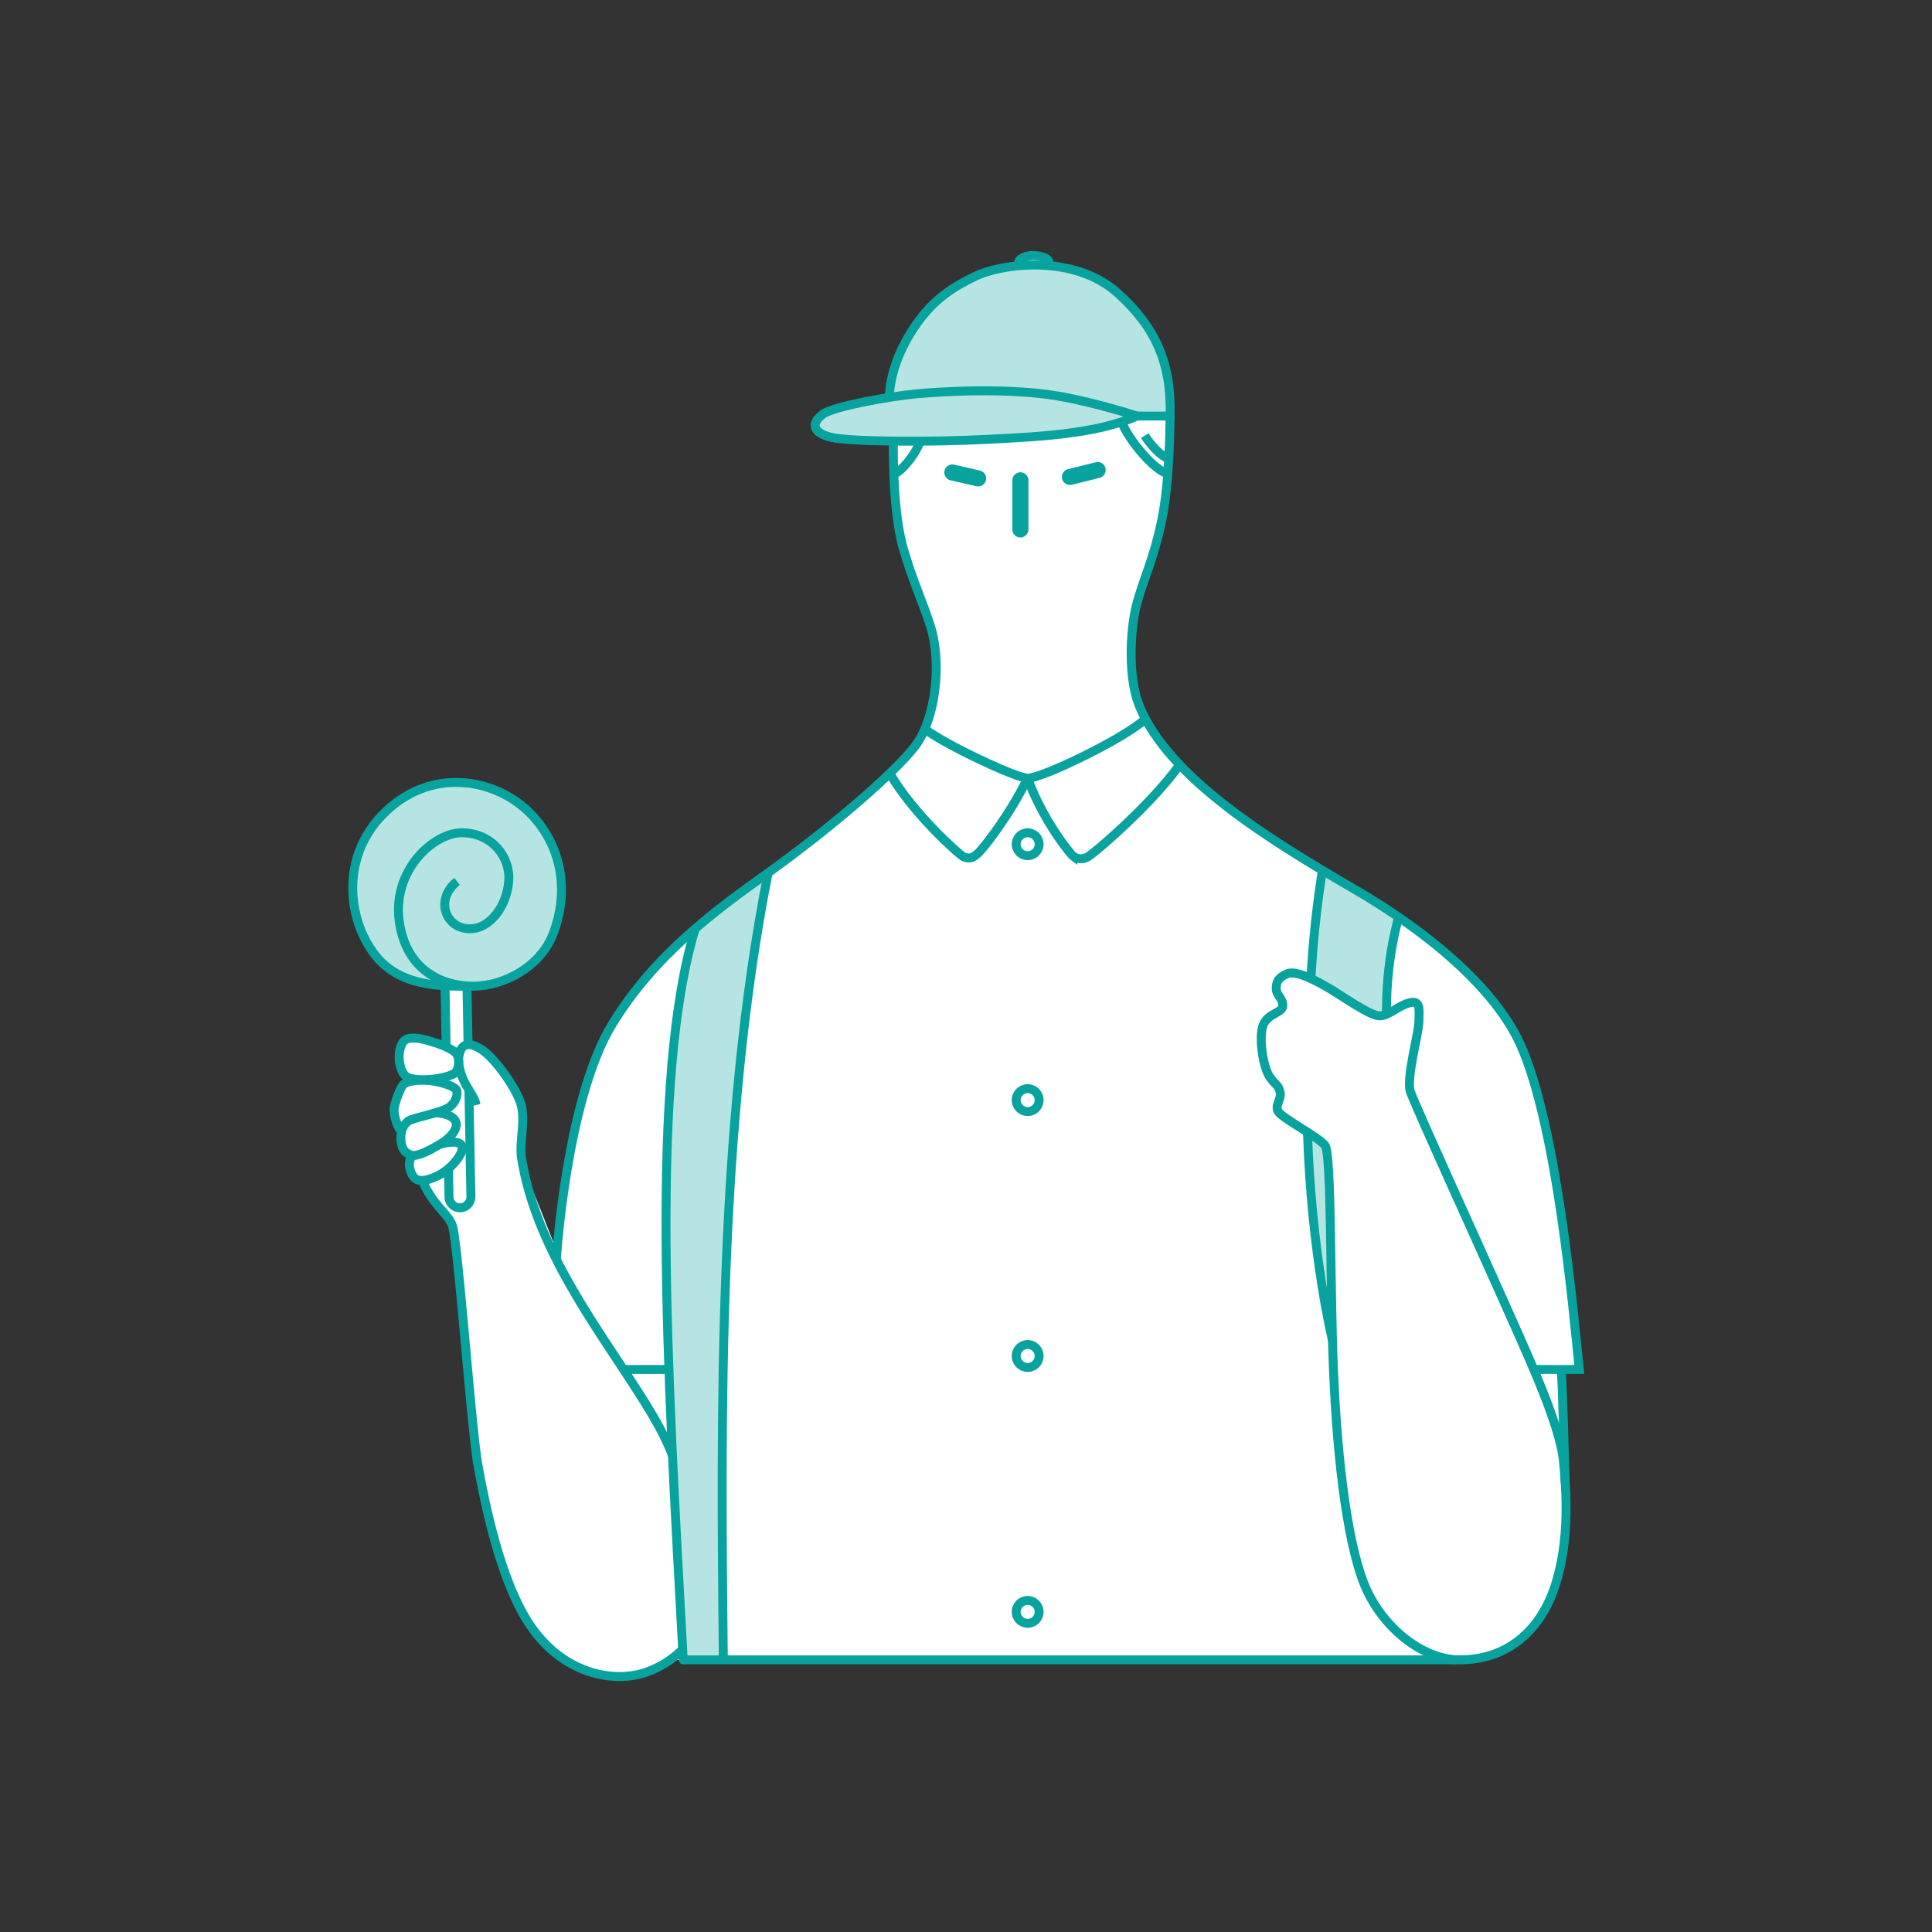 <svg id="圖層_1" data-name="圖層 1" xmlns="http://www.w3.org/2000/svg" viewBox="0 0 1080 1080"><rect x="0" y="0" width="1080" height="1080" fill="#333333" stroke="none"/><defs><style>.cls-1{fill:#fff;}.cls-2{fill:#08a39f;opacity:0.3;}.cls-3,.cls-4,.cls-5{fill:none;stroke:#08a39f;}.cls-3{stroke-linecap:round;stroke-width:9px;}.cls-3,.cls-5{stroke-linejoin:round;}.cls-4{stroke-miterlimit:10;}.cls-4,.cls-5{stroke-width:5px;}</style></defs><title>180207</title><path class="cls-1" d="M875,829.19s-1.58-58.92-2.27-63.64h10.14c-3.42-33-12.37-135.89-32.89-181.57-14.26-31.73-52-63.25-93-87C709.23,469.2,653.64,435,637,394.89c-7.17-17.32-4.78-45.43-1.59-57.16,4-14.81,9.38-24.75,14-46.84,4.7-22.31,4.65-58.34,4.65-58.34h0c.76-29.43-8-49.41-29.08-68.51-11.35-10.3-25.79-14.5-39.09-15.65,2.14-3.5-3-5.35-8-5.56s-10.57,2.6-7.69,5.64h0c-10.64.88-19.77,3.37-25.12,6C533,160.39,521.79,167,511.23,182.73s-13.82,29.76-14.09,39.42c-14.48,2.3-32.27,6-37,9.31-6.55,4.58-6.63,10.38,4.5,13,5.41,1.27,19,1.94,34.8,2.12,0,0,0,41.38,5.64,60.49S515.28,335,520,349.58c6.75,21,3,52.3-8.29,67.3s-48.56,46.89-82.29,71c-13.23,9.45-27.2,19.51-40.74,31.21h0c-16.86,14.56-33.06,31.66-46.32,53.25-22.28,36.3-29.46,108.34-31,127.16L292.2,651c-.25-1.38-.49-2.76-.71-4.15-1.21-7.93,2.13-19.56,0-28.62s-14.6-26.44-21.95-31.34c-2.94-2-5.68-3.11-7.89-3L261,551.3h3.68c17-.14,37-10.75,44.14-28.57,9.9-24.87,4.82-50.79-12.9-68.46-19.42-19.37-56.18-26.1-82.67,1.74-22.77,23.92-19,58-3.69,77.77,10.2,13.15,25.31,16.46,39.17,17.27v.26l.63,34h0a78.72,78.72,0,0,0-10-3.52c-4.12-1.2-11.66-2.91-14.17.89-3.93,5.93-2,17.33,2.48,19.53,2.4,1.18,6.51,1.54,10.84,1.34-4.15.34-12.14,1.26-13.56,3.41-1.57,2.4-4.56,10.15-4.67,13.36s1.65,10.06,4.18,12.06c.63-2.38,0,0,0,0h0a15.53,15.53,0,0,0-.32,5.95c.58,4.66,2.82,6.57,5.83,7.46a4.48,4.48,0,0,0,1.08.14h0c-2.8,1.66-3.14,7-.16,11.68,1.12,1.8,3,2.38,5.16,2.3v0c5.95,14,13.85,17.94,16.65,24.92,3.18,7.92,10.61,112.7,14.31,133.51,4.28,24,13,65.79,29,89.79,18.26,27.32,46.31,33.11,65.12,26.7a52.87,52.87,0,0,0,13.37-6.93H815.74c26.24.1,45.13-15.74,53.53-41.46,6.52-20,6.64-41.43,5.69-57.22Z"/><path class="cls-2" d="M625,164c-11.35-10.3-25.79-14.5-39.09-15.65h0c2.14-3.5-3-5.35-8-5.56s-10.57,2.6-7.69,5.64h0c-10.64.88-19.77,3.37-25.12,6C533,160.39,521.79,167,511.23,182.73s-13.82,29.76-14.09,39.42c-14.48,2.3-32.27,6-37,9.31-6.55,4.58-6.63,10.38,4.5,13s56.9,2.68,85.8,1.21,61.8-2.81,85.14-13.1l18.51,0C654.87,203.12,646.08,183.14,625,164Z"/><path class="cls-2" d="M775.09,567a202.61,202.61,0,0,1,6.73-54.31h0c-8-5.52-16.35-10.77-24.83-15.7-5.83-3.38-11.78-6.87-17.75-10.45h0a580.83,580.83,0,0,0-6.4,60.56h0c3.89,1.8,7.74,4,10.49,5.6,6.29,3.68,22.56,15.22,27.81,15.22A7.3,7.3,0,0,0,775.09,567Z"/><path class="cls-2" d="M404.34,927.87c-1.43-134.64-3-298.82,25.06-440-13.23,9.45-27.2,19.51-40.74,31.2h0c-25.49,83.87-15.81,243.93-6.72,408.82Z"/><path class="cls-2" d="M296,454.26c-19.42-19.37-56.18-26.1-82.67,1.74-22.77,23.92-19,58-3.69,77.77,14.37,18.53,38.49,17.52,55.12,17.52,17-.14,37-10.75,44.14-28.57C318.76,497.85,313.68,471.93,296,454.26Z"/><path class="cls-2" d="M744.87,749.31s-11.73-47.58-14-116.38h0c4.43,2.84,8.39,5.55,9.81,7.38,3.3,4.24,2.9,62.63,4.17,109Z"/><line class="cls-3" x1="598.11" y1="266.61" x2="613.59" y2="262.76"/><line class="cls-3" x1="546.77" y1="267.42" x2="532.37" y2="264.12"/><line class="cls-3" x1="570.4" y1="268.51" x2="570.4" y2="295.97"/><path class="cls-4" d="M635.6,232.57c-23.34,10.29-56.17,11.62-85.14,13.1s-74.66,1.41-85.8-1.21-11.05-8.42-4.5-13,38.41-10,51.46-11.23c15.6-1.5,52.4-3.59,80.1,1.21C612.62,225.06,635.6,232.57,635.6,232.57Z"/><path class="cls-4" d="M635.6,232.57l18.51,0c.76-29.43-8-49.41-29.08-68.51-24.9-22.59-65.74-16.53-79.91-9.58C533,160.39,521.79,167,511.23,182.73s-13.82,29.76-14.09,39.43"/><path class="cls-4" d="M570.21,148.47c-2.88-3,2.65-5.85,7.69-5.64s10.18,2.06,8,5.56"/><path class="cls-4" d="M499.35,246.64c0,12,.13,41.32,5.75,60.43S515.28,335,520,349.58c6.75,21,3,52.3-8.29,67.3s-48.56,46.89-82.29,71c-29.71,21.21-63.16,45.53-87.06,84.46C316.58,614.28,311,704.06,311,704.06"/><path class="cls-4" d="M640.34,401.88c-11.63,10.88-58,33.26-65.87,33.15-6.44-.09-46.61-19-57.37-27.45"/><path class="cls-4" d="M574.47,435c-10.21,21-25.08,39.6-27.53,41.78s-4.36,3.85-8.38,2.13c-2.24-1-28.14-24.12-40.89-46.2"/><path class="cls-4" d="M574.47,435c8.5,23.79,24.11,42.53,25.22,43.38a7.11,7.11,0,0,0,8.44.52c4.74-2.77,35.36-29.36,50.64-50.49"/><path class="cls-4" d="M627,235.84c4.2,10.8,19,27.78,25.85,28.87"/><path class="cls-4" d="M514.33,246.62c-2.09,6.72-10.23,17-14.68,18.44"/><path class="cls-4" d="M639.92,243.54c3.12,5,9.74,12.3,13.47,12.73"/><path class="cls-4" d="M788.46,610.39c-2.65-7.17,4.72-33.06,4.72-39.36s1.3-12.07-5.13-10.5-11.66,7.35-16.91,7.35-21.52-11.54-27.81-15.22-18.37-10.49-23.62-8.39-6.3,4.72-6.3,8.39,3.68,5.25,3.68,9.45-8.4,4.2-11,11,0,23.61,3.67,28.86,4.72,4.2,5.77,8.4-3.14,7.34-1,11S737,635.58,740.7,640.3s2.76,76.54,4.67,124.2c2.17,54,8.45,103,19,125.06s31.94,38.24,51.42,38.31c26.24.1,45.13-15.74,53.53-41.46s6.19-53.89,4.72-69.27c-2.1-22-21.18-61.95-36.73-97.08C825.66,693.87,792.13,620.36,788.46,610.39Z"/><path class="cls-5" d="M730.88,632.93c2.26,68.8,14,116.38,14,116.38"/><path class="cls-5" d="M739.24,486.5a580.83,580.83,0,0,0-6.4,60.56"/><path class="cls-5" d="M775.09,567a202.61,202.61,0,0,1,6.73-54.31"/><path class="cls-4" d="M857.36,765.55h25.47c-3.42-33-12.37-135.89-32.89-181.57-14.26-31.73-52-63.25-93-87C709.23,469.2,653.64,435,637,394.89c-7.17-17.32-4.78-45.43-1.59-57.16,4-14.81,9.38-24.75,14-46.84,4.7-22.31,4.65-58.34,4.65-58.34"/><path class="cls-4" d="M872.68,765.52c.69,4.5,2.28,63.67,2.28,63.67"/><path class="cls-5" d="M404.34,927.87c-1.43-134.64-3-298.82,25.06-440"/><path class="cls-5" d="M388.66,519.05c-25.49,83.87-15.81,243.93-6.72,408.82h432"/><path class="cls-5" d="M375.9,813.52c-15.64-41.58-74.17-99.55-84.41-166.63-1.21-7.93,2.13-19.56,0-28.62s-14.6-26.44-21.95-31.34c-5.28-3.52-9.9-4.44-12,0-2.38,5.05-1,13,3.68,20.81s4.16,6.86,4.89,10"/><line class="cls-4" x1="373.92" y1="765.55" x2="348.53" y2="765.55"/><path class="cls-5" d="M225.25,582.62c2.51-3.8,10.05-2.09,14.17-.89,3.58,1,12.3,3.7,15.36,6.83,2.69,2.76,2,10.06-1.23,11.75-5.56,3-20.26,4.58-25.82,1.84C223.29,600,221.32,588.55,225.25,582.62Z"/><path class="cls-5" d="M242.68,622.08c2.8-.23,11.49,1,12.3,5.69.49,2.78-1.45,7.31-9.12,11.9-6.32,3.78-12.78,7-15.83,6.06s-5.25-2.8-5.83-7.46.58-9.33,4.43-11.78c2.51-1.6,17-4.32,21.81-7.12s5.94-8.86,4.43-10.49-5.83-3.27-11.9-4.43-15.82-.8-18,2.45c-1.57,2.4-4.56,10.15-4.67,13.36s1.66,10.08,4.19,12.06"/><path class="cls-5" d="M231.1,645.88c-2.8,1.66-3.14,7-.16,11.68,2.7,4.31,9.78,1.72,14.31-.59,6.53-3.33,14.17-11.85,13-16.09s-10.49-1.71-12.37-1.21"/><path class="cls-5" d="M236.11,659.88c5.95,14,13.85,17.94,16.65,24.92,3.18,7.92,10.61,112.7,14.31,133.51,4.28,24,13,65.79,29,89.79,18.26,27.32,46.31,33.11,65.12,26.7A55,55,0,0,0,381.61,922"/><circle class="cls-5" cx="574.47" cy="471.93" r="6.41"/><circle class="cls-5" cx="574.47" cy="614.97" r="6.41"/><circle class="cls-5" cx="574.47" cy="758.01" r="6.41"/><circle class="cls-5" cx="574.47" cy="901.05" r="6.41"/><path class="cls-5" d="M255.49,492.7c-13.42,10.85-5.52,28.22,9.28,26.35,9.36-1.18,18.4-12.14,19.61-26.35,1.13-13.25-9-27-26-27.18-15.86-.17-39.07,20.86-35.22,49.3s25.09,36.61,41.58,36.47c17-.14,37-10.75,44.14-28.57,9.9-24.87,4.82-50.79-12.9-68.46-19.42-19.37-56.18-26.1-82.67,1.74-22.77,23.92-19,58-3.69,77.77,14.37,18.53,38.49,17.52,55.12,17.52"/><path class="cls-5" d="M262.13,609.27l1.11,59.65a6.14,6.14,0,0,1-6,6.25h0a6.15,6.15,0,0,1-6.25-6l-.29-15.91"/><line class="cls-5" x1="261.04" y1="551.3" x2="261.65" y2="584.05"/><line class="cls-5" x1="249.4" y1="585.25" x2="248.77" y2="551.3"/></svg>